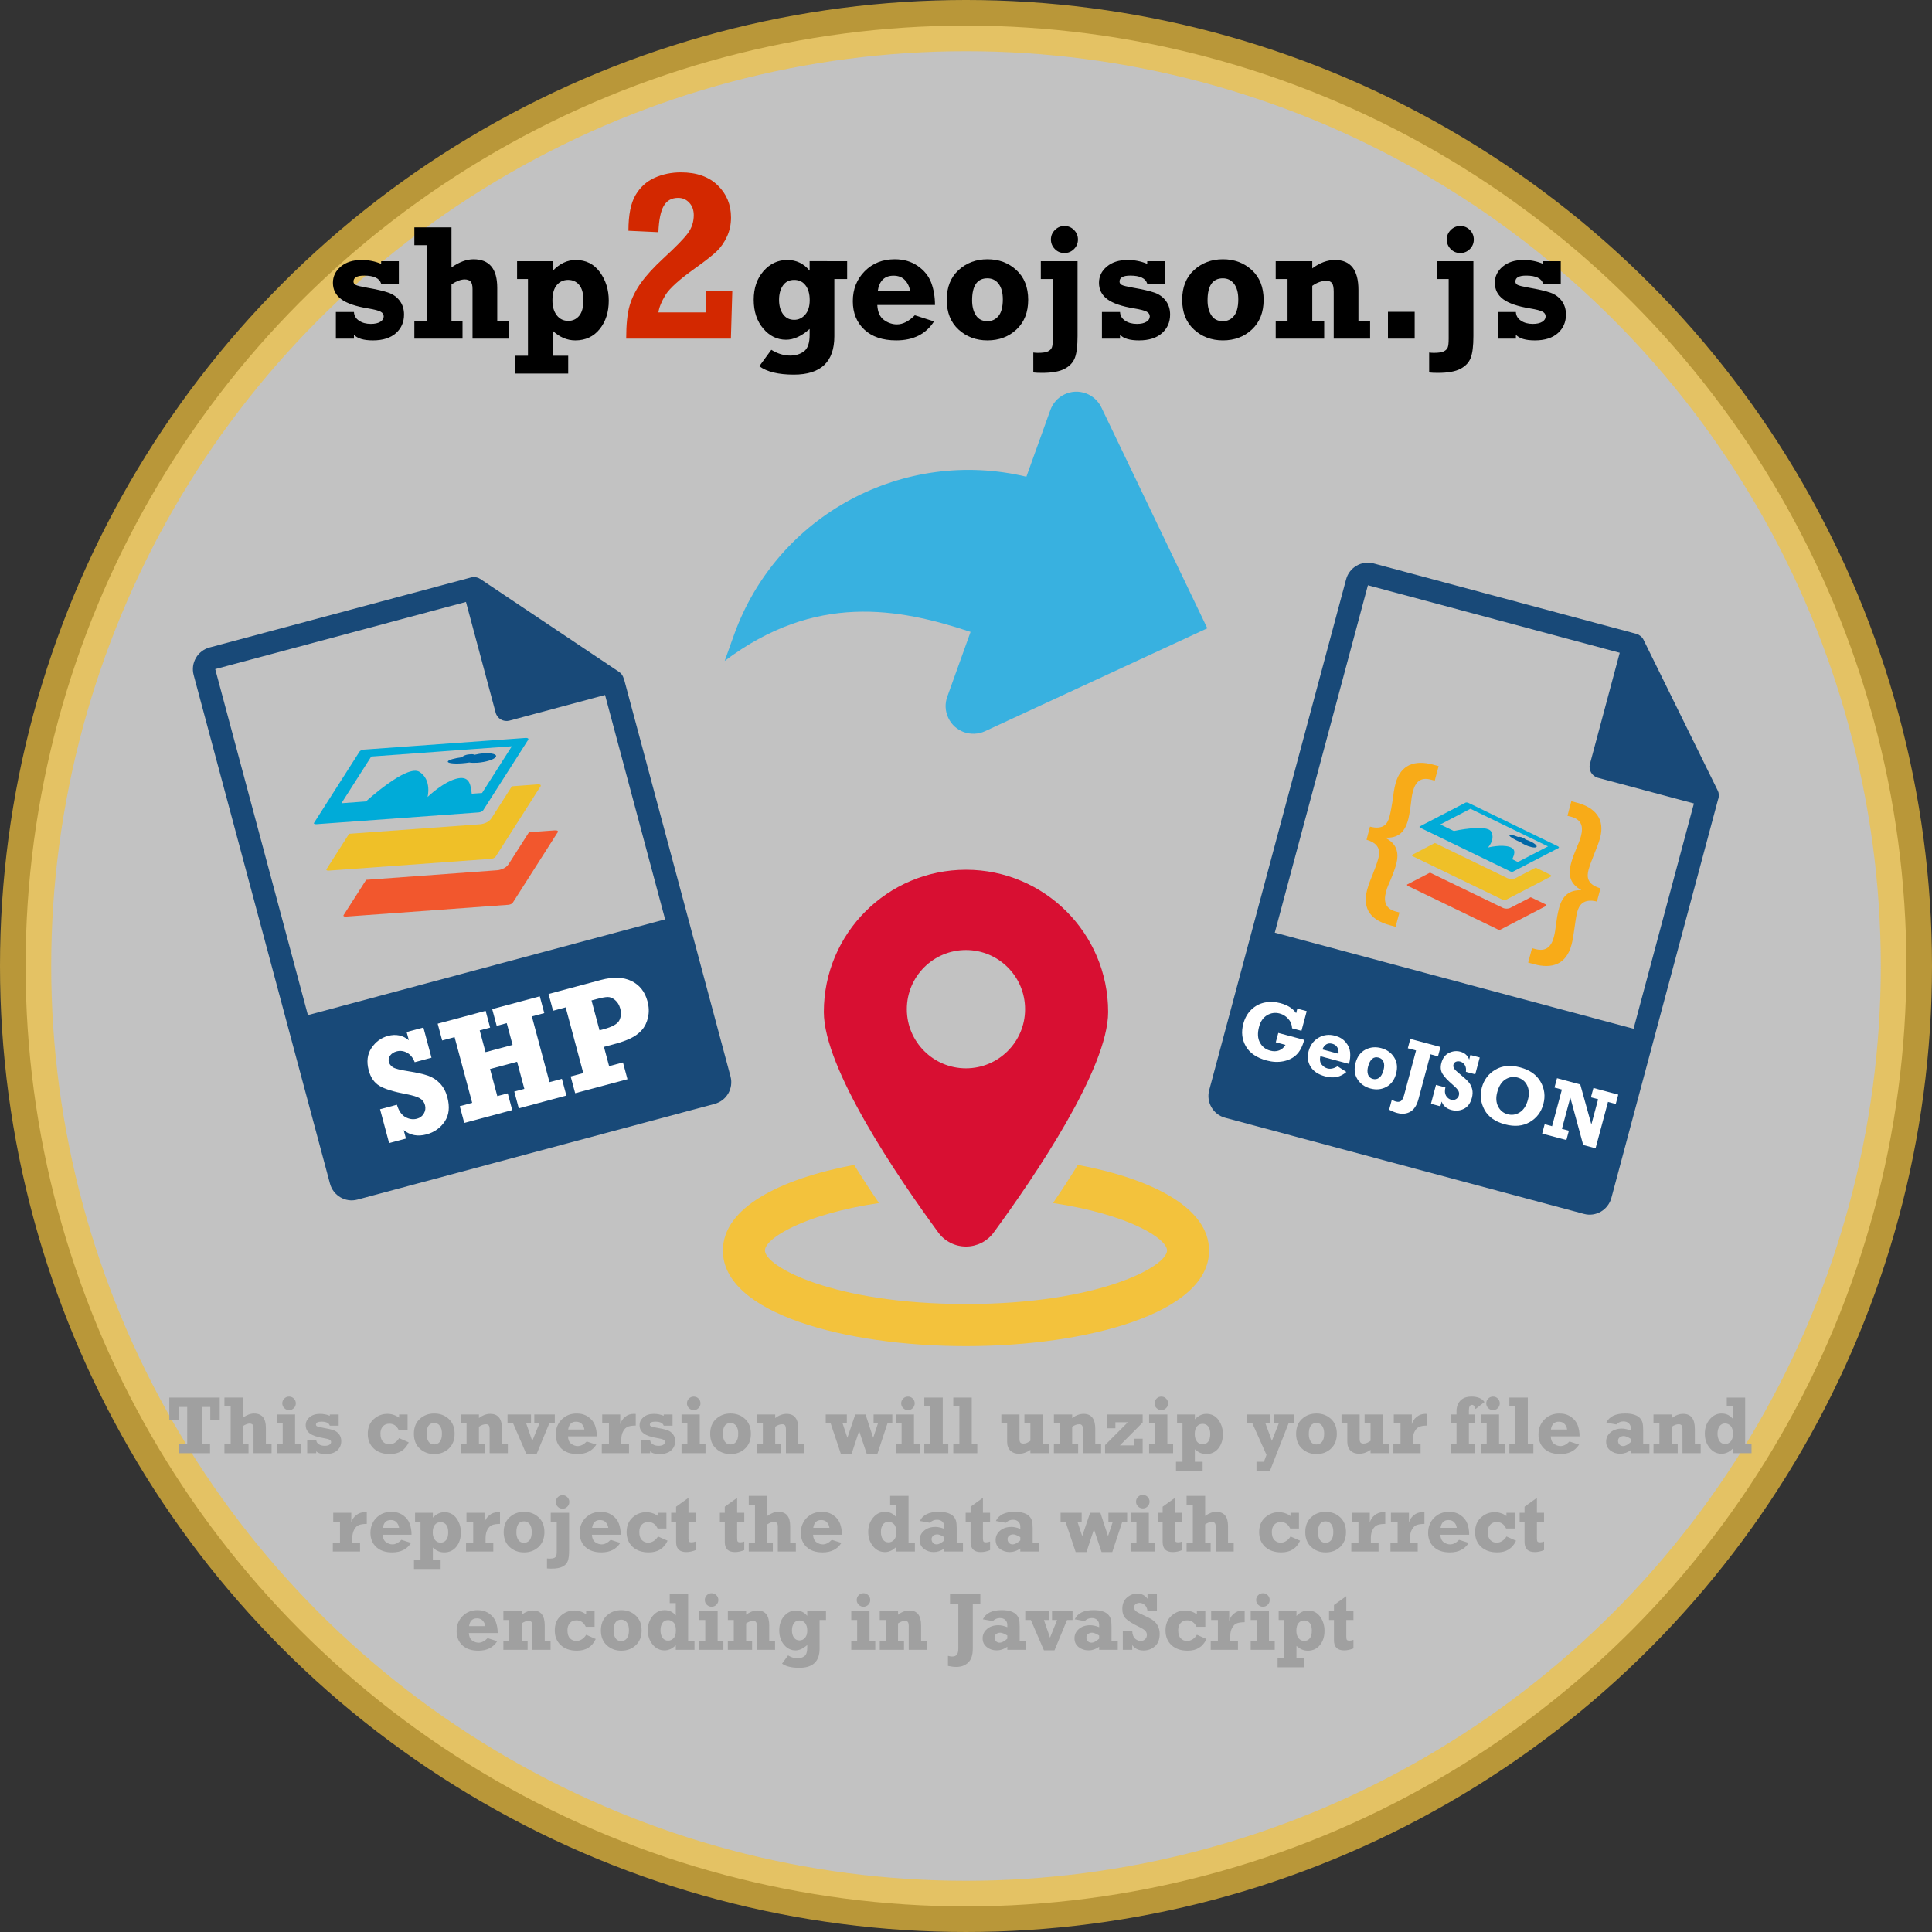 <?xml version="1.0" encoding="utf-8"?>
<!-- Generator: Adobe Illustrator 16.0.0, SVG Export Plug-In . SVG Version: 6.00 Build 0)  -->
<!DOCTYPE svg PUBLIC "-//W3C//DTD SVG 1.1//EN" "http://www.w3.org/Graphics/SVG/1.1/DTD/svg11.dtd">
<svg version="1.1" id="Capa_1" xmlns="http://www.w3.org/2000/svg" xmlns:xlink="http://www.w3.org/1999/xlink" x="0px" y="0px"
	 width="377.334px" height="377.333px" viewBox="-26.687 -66.137 377.334 377.333"
	 enable-background="new -26.687 -66.137 377.334 377.333" xml:space="preserve">
<rect x="-26.687" y="-66.137" width="377.334" height="377.333" fill="#333333" stroke="none"/>
<circle opacity="0.7" fill="#FFFFFF" stroke="#F3C23C" stroke-width="10" stroke-miterlimit="10" cx="161.98" cy="122.529" r="183.667"/>
<g>
	<g>
		<path fill="#F3C23C" d="M183.82,161.372c-1.479,2.401-3.1,4.889-4.846,7.453c14.715,2.211,22.272,6.922,22.272,9.26
			c0,3.146-13.356,10.465-39.265,10.465c-25.909,0-39.268-7.317-39.268-10.465c0-2.338,7.537-7.063,22.27-9.26
			c-1.753-2.578-3.367-5.052-4.853-7.453c-14.537,2.758-25.632,8.377-25.632,16.741c0,12.265,23.895,18.658,47.48,18.658
			c23.597,0,47.479-6.416,47.479-18.658C209.449,169.749,198.367,164.114,183.82,161.372z"/>
		<path fill="#D80F32" d="M161.979,177.32c2.133,0,4.144-1.014,5.408-2.739c8.072-11.021,22.354-32.067,22.354-43.074
			c0-15.325-12.433-27.775-27.755-27.775c-15.336,0-27.772,12.436-27.772,27.775c0,11.007,14.284,32.054,22.357,43.074
			C157.833,176.309,159.847,177.32,161.979,177.32z M150.425,130.967c0-6.389,5.166-11.555,11.548-11.555
			c6.373,0,11.547,5.166,11.547,11.555c0,6.365-5.174,11.547-11.547,11.547C155.599,142.514,150.425,137.333,150.425,130.967z"/>
	</g>
</g>
<g>
	<path fill="#184978" d="M308.947,89.763c0.121-0.498,0.092-1.044-0.15-1.507l-14.494-29.445c0-0.014,0-0.014,0-0.014
		c-0.1-0.181-0.199-0.333-0.326-0.472c-0.043-0.036-0.096-0.079-0.137-0.125c-0.105-0.106-0.232-0.196-0.375-0.281
		c-0.031-0.024-0.061-0.053-0.086-0.066c-0.156-0.089-0.313-0.153-0.477-0.196l-51.309-13.752c-2.339-0.626-4.757,0.771-5.378,3.115
		l-26.739,99.771c-0.625,2.338,0.771,4.754,3.112,5.379l70.063,18.771c2.332,0.639,4.738-0.762,5.375-3.121l20.839-77.817
		C308.912,89.933,308.912,89.833,308.947,89.763z M222.289,116.018l18.186-67.85l49.183,13.185l-5.818,21.717
		c-0.313,1.166,0.377,2.38,1.548,2.699l18.76,5.017l-11.789,44.003L222.289,116.018z"/>
	<path fill="#F8AB18" d="M240.878,95.313c2.771,0.703,3.479-0.704,3.81-1.954c0.276-1.037,0.438-2.132,0.625-3.219
		c0.137-1.144,0.285-2.237,0.561-3.26c0.988-3.681,3.775-4.633,7.271-3.696l1.143,0.306l-0.76,2.835l-0.711-0.185
		c-2.047-0.547-3.049,0.397-3.566,2.331c-0.199,0.781-0.313,1.642-0.398,2.543c-0.153,0.888-0.242,1.876-0.51,2.9
		c-0.705,2.757-2.203,3.624-4.334,3.552l-0.023,0.085c1.877,1.017,2.738,2.544,1.97,5.279c-0.297,1.073-0.703,1.967-1.017,2.806
		c-0.383,0.823-0.731,1.62-0.93,2.417c-0.525,1.961-0.059,3.303,1.918,3.838l0.709,0.184l-0.754,2.8l-1.135-0.313
		c-3.426-0.91-5.484-2.979-4.412-6.949c0.271-0.979,0.684-2.045,1.113-3.069c0.414-1.037,0.781-2.018,1.066-3.041
		c0.307-1.145,0.44-2.843-2.306-3.624L240.878,95.313z"/>
	<path fill="#F8AB18" d="M285.206,109.943c-2.742-0.688-3.529,0.853-3.828,1.98c-0.271,1.031-0.397,2.096-0.553,3.19
		c-0.16,1.087-0.313,2.252-0.57,3.22c-1.063,4-3.907,4.768-7.332,3.843l-1.149-0.304l0.754-2.821l0.711,0.19
		c1.979,0.49,3.039-0.418,3.559-2.381c0.219-0.779,0.313-1.66,0.434-2.557c0.129-0.896,0.256-1.877,0.539-2.941
		c0.697-2.777,2.217-3.674,4.308-3.633l0.016-0.068c-1.834-1.018-2.69-2.521-1.918-5.267c0.271-1.03,0.654-1.947,0.994-2.771
		c0.342-0.852,0.703-1.641,0.908-2.43c0.512-1.933,0.114-3.24-1.902-3.809l-0.728-0.184l0.755-2.85l1.161,0.306
		c3.5,0.944,5.445,3.168,4.457,6.863c-0.274,1.031-0.717,2.061-1.143,3.133c-0.4,1.031-0.824,2.054-1.107,3.084
		c-0.342,1.265-0.397,2.851,2.322,3.625L285.206,109.943z"/>
	<g enable-background="new    ">
		<path fill="#FFFFFF" d="M222.484,137.426l0.49-1.826l5.065,1.357c-0.354,1.311-0.867,2.287-1.547,2.928
			c-0.683,0.641-1.529,1.059-2.556,1.256c-1.021,0.199-2.094,0.146-3.219-0.154c-1.955-0.524-3.314-1.448-4.078-2.774
			c-0.762-1.326-0.93-2.797-0.494-4.407c0.302-1.121,0.822-2.039,1.57-2.761c0.746-0.717,1.615-1.176,2.607-1.377
			s2.002-0.164,3.029,0.112c1.453,0.388,2.485,1.041,3.104,1.966l0.237-0.888l1.834,0.49l-1.028,3.842l-1.834-0.491
			c-0.019-0.699-0.265-1.313-0.731-1.837c-0.472-0.526-1.031-0.879-1.688-1.053c-0.854-0.229-1.672-0.125-2.442,0.322
			c-0.767,0.447-1.302,1.209-1.587,2.289c-0.329,1.23-0.272,2.254,0.173,3.064c0.44,0.811,1.106,1.334,1.993,1.572
			c0.652,0.174,1.234,0.161,1.753-0.039c0.518-0.201,0.93-0.563,1.247-1.082L222.484,137.426z"/>
		<path fill="#FFFFFF" d="M234.557,142.12l1.709,1.099c-1.113,1.02-2.5,1.305-4.164,0.858c-1.326-0.354-2.27-0.981-2.822-1.882
			c-0.559-0.897-0.684-1.918-0.379-3.059c0.312-1.16,0.955-2.027,1.933-2.6c0.976-0.57,2.056-0.701,3.242-0.383
			c0.86,0.231,1.545,0.648,2.055,1.252c0.513,0.604,0.806,1.262,0.871,1.975c0.067,0.715,0,1.471-0.215,2.268l-5.604-1.502
			c-0.147,0.695-0.063,1.238,0.26,1.629c0.318,0.39,0.701,0.646,1.14,0.763C233.154,142.691,233.814,142.553,234.557,142.12z
			 M234.725,139.665c0.058-0.437-0.012-0.836-0.205-1.205c-0.192-0.369-0.524-0.616-0.998-0.744
			c-0.881-0.235-1.526,0.134-1.942,1.104L234.725,139.665z"/>
		<path fill="#FFFFFF" d="M240.963,146.452c-1.109-0.298-1.949-0.897-2.529-1.808c-0.574-0.906-0.699-1.971-0.369-3.194
			c0.328-1.222,0.968-2.082,1.916-2.58c0.957-0.498,1.982-0.599,3.097-0.302c1.114,0.302,1.957,0.902,2.53,1.808
			c0.572,0.908,0.697,1.974,0.369,3.194c-0.322,1.209-0.957,2.066-1.899,2.576C243.129,146.652,242.092,146.754,240.963,146.452z
			 M241.455,144.583c0.445,0.121,0.852,0.045,1.221-0.222c0.371-0.269,0.65-0.769,0.85-1.497c0.173-0.644,0.173-1.181-0.002-1.613
			c-0.174-0.433-0.491-0.709-0.95-0.832c-0.99-0.267-1.677,0.315-2.062,1.746c-0.156,0.586-0.162,1.104-0.02,1.551
			C240.639,144.161,240.957,144.452,241.455,144.583z"/>
		<path fill="#FFFFFF" d="M244.621,150.605l0.525-1.959c0.28,0.17,0.541,0.287,0.774,0.351c0.431,0.112,0.771,0.08,1.021-0.11
			c0.248-0.188,0.453-0.582,0.615-1.183l2.324-8.679l-1.609-0.43l0.49-1.828l5.893,1.58l-0.489,1.826l-1.47-0.396l-2.352,8.777
			c-0.322,1.2-0.854,2.017-1.59,2.438c-0.736,0.42-1.592,0.504-2.561,0.242C245.709,151.105,245.186,150.896,244.621,150.605z"/>
		<path fill="#FFFFFF" d="M252.787,149.436l0.986-3.686l1.836,0.492c-0.16,0.68-0.115,1.223,0.127,1.631
			c0.248,0.406,0.586,0.668,1.01,0.781c0.33,0.09,0.643,0.049,0.934-0.121c0.289-0.169,0.475-0.41,0.559-0.723
			c0.089-0.33,0.054-0.64-0.108-0.925c-0.162-0.286-0.504-0.649-1.019-1.098c-1.088-0.937-1.795-1.696-2.116-2.277
			c-0.324-0.581-0.382-1.266-0.17-2.049c0.252-0.946,0.743-1.601,1.475-1.959c0.729-0.362,1.472-0.44,2.224-0.241
			c0.856,0.231,1.434,0.746,1.729,1.543l0.24-0.896l1.824,0.488l-0.881,3.289l-1.824-0.49c0.076-0.523,0.008-0.963-0.211-1.316
			c-0.219-0.355-0.521-0.586-0.912-0.689c-0.301-0.08-0.576-0.067-0.824,0.037c-0.248,0.105-0.412,0.289-0.479,0.547
			c-0.063,0.222-0.033,0.457,0.086,0.703c0.116,0.246,0.545,0.662,1.274,1.25c0.703,0.57,1.229,1.056,1.578,1.459
			c0.351,0.402,0.588,0.865,0.715,1.392c0.125,0.526,0.104,1.09-0.055,1.692c-0.287,1.066-0.813,1.787-1.582,2.16
			c-0.763,0.375-1.574,0.445-2.425,0.217c-0.946-0.252-1.584-0.799-1.907-1.641l-0.246,0.922L252.787,149.436z"/>
		<path fill="#FFFFFF" d="M270.223,142.334c1.863,0.5,3.189,1.432,3.971,2.797c0.783,1.365,0.964,2.822,0.548,4.371
			c-0.416,1.555-1.304,2.727-2.666,3.516c-1.357,0.787-2.972,0.933-4.83,0.435c-1.937-0.519-3.271-1.47-4.011-2.853
			c-0.741-1.387-0.911-2.824-0.512-4.315c0.414-1.544,1.297-2.716,2.652-3.511C266.73,141.977,268.346,141.833,270.223,142.334z
			 M269.693,144.309c-0.828-0.221-1.615-0.1-2.363,0.366c-0.744,0.468-1.273,1.304-1.598,2.507
			c-0.283,1.062-0.229,1.986,0.172,2.777c0.397,0.789,1.02,1.3,1.867,1.523c0.828,0.223,1.617,0.102,2.358-0.371
			c0.752-0.469,1.283-1.291,1.599-2.467c0.282-1.052,0.231-1.979-0.146-2.78C271.201,145.064,270.574,144.545,269.693,144.309z"/>
		<path fill="#FFFFFF" d="M274.508,155.254l0.488-1.826l1.445,0.389l1.92-7.159l-1.447-0.388l0.492-1.828l4.543,1.22l2.17,7.81
			l1.318-4.918l-1.408-0.377l0.492-1.828l4.85,1.301l-0.49,1.828l-1.516-0.406l-2.428,9.063l-2.41-0.646l-2.521-9.266l-1.637,6.11
			l1.358,0.362l-0.487,1.828L274.508,155.254z"/>
	</g>
	<path fill="#00ABD8" d="M250.768,95.562l17.485,8.477c0.19,0.092,0.463,0.135,0.584,0.049l8.74-4.533c0,0,0.528-0.157-0.095-0.454
		c-0.612-0.299-17.338-8.413-17.338-8.413c-0.213-0.1-0.471-0.128-0.582-0.071l-8.961,4.654
		C250.497,95.333,250.54,95.462,250.768,95.562z M260.503,91.824l15.146,7.347l-5.891,3.055l-1.086-0.54
		c0.328-0.81,0.908-1.919-0.482-2.402c-1.621-0.567-4.276,0.113-4.276,0.113s1.467-1.507,0.66-3.083
		c-0.814-1.577-7.313-0.149-7.313-0.149l-2.645-1.28L260.503,91.824z"/>
	<path fill="#0067A6" d="M269.448,97.97c0.282,0.149,0.555,0.255,0.815,0.348c0.185,0.17,0.467,0.355,0.838,0.519
		c0.912,0.448,1.926,0.661,2.238,0.49c0.326-0.162-0.148-0.668-1.059-1.101c-0.355-0.164-0.705-0.306-1.029-0.405
		c-0.053-0.071-0.15-0.171-0.32-0.255l-0.242-0.1c-0.307-0.156-0.684-0.199-0.889-0.134c-0.787-0.334-1.498-0.513-1.67-0.419
		C267.907,97.039,268.497,97.509,269.448,97.97z"/>
	<path fill="#EFC028" d="M267.354,109.645l8.737-4.533c0,0,0.525-0.155-0.102-0.448c-0.142-0.093-1.207-0.597-2.74-1.343
		l-3.994,2.077c-0.461,0.239-0.967,0.146-1.207,0.084c-0.143-0.043-0.258-0.084-0.375-0.127l-14.118-6.851l-4.431,2.316
		c-0.135,0.071-0.063,0.192,0.149,0.298l17.486,8.456C266.954,109.672,267.225,109.702,267.354,109.645z"/>
	<path fill="#F2572D" d="M275.04,110.424c-0.153-0.063-1.209-0.588-2.758-1.32l-4,2.076c-0.462,0.227-0.943,0.148-1.207,0.092
		c-0.138-0.037-0.248-0.092-0.363-0.149l-14.108-6.826l-4.449,2.31c-0.113,0.041-0.041,0.186,0.147,0.297l17.492,8.457
		c0.192,0.1,0.465,0.127,0.584,0.057l8.731-4.533C275.109,110.879,275.665,110.73,275.04,110.424z"/>
</g>
<g>
	<path d="M89.846,125.261c-1.293,0.343-2.104,0.669-2.57,0.925l4.505,16.789c0.522-0.021,1.325-0.229,2.042-0.434
		c5.263-1.373,7.92-5.188,6.275-11.313C98.708,125.9,94.836,123.934,89.846,125.261z"/>
	<path fill="#184978" d="M95.113,66.336c-0.146-0.494-0.43-0.938-0.874-1.235L67.085,46.917h-0.014
		c-0.158-0.11-0.332-0.188-0.516-0.241c-0.051-0.016-0.102-0.029-0.154-0.042c-0.151-0.043-0.305-0.058-0.457-0.058
		c-0.046-0.007-0.094-0.018-0.13-0.007c-0.16,0-0.332,0.028-0.498,0.071l-51.09,13.685c-2.328,0.636-3.716,3.026-3.092,5.365
		l26.631,99.361c0.627,2.33,3.028,3.732,5.354,3.104l69.777-18.699c2.321-0.625,3.712-3.006,3.093-5.352L95.215,66.592
		C95.178,66.489,95.149,66.412,95.113,66.336z M33.449,132.12L15.348,64.545L64.32,51.422l5.799,21.636
		c0.314,1.165,1.514,1.857,2.688,1.552l18.677-5.009l11.732,43.823L33.449,132.12z"/>
	<path fill="#00ABD8" d="M35.108,94.835l31.68-2.302c0.365-0.027,0.755-0.198,0.88-0.396l8.664-13.572c0,0,0.624-0.655-0.484-0.569
		c-1.113,0.086-31.417,2.267-31.417,2.267c-0.38,0.022-0.774,0.193-0.895,0.385L34.657,94.56
		C34.532,94.722,34.732,94.857,35.108,94.835z M45.819,81.62l27.46-2.004l-5.819,9.125l-2.014,0.142
		c-0.194-1.421-0.273-3.453-2.638-3.013c-2.763,0.519-5.991,3.652-5.991,3.652s0.875-3.325-1.571-4.903
		c-2.434-1.576-10.46,5.771-10.46,5.771l-4.79,0.354L45.819,81.62z"/>
	<path fill="#0067A6" d="M63.515,82.949c0.508-0.035,0.994-0.092,1.447-0.164c0.422,0.072,0.976,0.086,1.623,0.043
		c1.645-0.121,3.243-0.625,3.563-1.137c0.318-0.497-0.758-0.81-2.4-0.696c-0.629,0.042-1.238,0.156-1.774,0.284
		c-0.13-0.093-0.359-0.134-0.658-0.114l-0.434,0.036c-0.553,0.043-1.13,0.284-1.361,0.561c-1.392,0.17-2.538,0.498-2.726,0.782
		C60.58,82.885,61.795,83.07,63.515,82.949z"/>
	<path fill="#EFC028" d="M70.092,101.209l8.664-13.577c0,0,0.625-0.647-0.486-0.57c-0.277,0.015-2.207,0.158-4.984,0.37
		l-3.957,6.195c-0.45,0.711-1.222,1.009-1.637,1.109c-0.205,0.057-0.425,0.093-0.634,0.114l-25.563,1.862l-4.409,6.899
		c-0.117,0.191,0.083,0.319,0.459,0.29l31.671-2.301C69.585,101.565,69.98,101.388,70.092,101.209z"/>
	<path fill="#F2572D" d="M81.609,96.044c-0.263,0.028-2.198,0.157-4.979,0.356l-3.963,6.21c-0.453,0.71-1.223,1.002-1.639,1.108
		c-0.203,0.057-0.429,0.098-0.633,0.113L44.829,105.7l-4.41,6.899c-0.109,0.187,0.097,0.313,0.459,0.284l31.678-2.304
		c0.373-0.027,0.772-0.196,0.896-0.396l8.657-13.58C82.104,96.613,82.737,95.959,81.609,96.044z"/>
	<g enable-background="new    ">
		<path fill="#FFFFFF" d="M49.311,157.111l-1.769-6.604l3.289-0.881c0.361,1.194,0.915,2.002,1.664,2.414
			c0.746,0.412,1.5,0.517,2.265,0.312c0.591-0.16,1.039-0.5,1.337-1.021c0.298-0.521,0.372-1.063,0.224-1.621
			c-0.161-0.598-0.497-1.041-1.001-1.338c-0.509-0.297-1.362-0.563-2.563-0.793c-2.53-0.479-4.308-1.026-5.331-1.641
			c-1.023-0.613-1.724-1.623-2.099-3.027c-0.454-1.695-0.276-3.148,0.535-4.363c0.81-1.215,1.888-2.002,3.234-2.363
			c1.541-0.414,2.898-0.129,4.067,0.846l-0.433-1.608l3.276-0.879l1.58,5.896l-3.275,0.877c-0.347-0.881-0.848-1.5-1.507-1.857
			c-0.659-0.355-1.336-0.439-2.034-0.254c-0.539,0.145-0.957,0.41-1.248,0.797c-0.295,0.389-0.382,0.813-0.257,1.277
			c0.107,0.399,0.362,0.736,0.763,1.014c0.404,0.275,1.438,0.541,3.1,0.799c1.606,0.254,2.86,0.537,3.763,0.85
			c0.903,0.312,1.69,0.818,2.354,1.521c0.667,0.703,1.145,1.596,1.434,2.674c0.513,1.914,0.343,3.506-0.515,4.771
			c-0.856,1.266-2.045,2.104-3.568,2.512c-1.7,0.455-3.178,0.176-4.436-0.836l0.441,1.65L49.311,157.111z"/>
		<path fill="#FFFFFF" d="M63.987,153.178l-0.878-3.273l2.426-0.649l-3.438-12.836l-2.426,0.649l-0.878-3.274l9.366-2.51
			l0.877,3.274l-2.033,0.545l1.139,4.25l5.283-1.414l-1.141-4.25l-1.965,0.525l-0.878-3.273l9.295-2.489l0.878,3.274l-2.424,0.648
			l3.44,12.836l2.424-0.648l0.877,3.273l-9.298,2.49l-0.875-3.275l1.963-0.525l-1.416-5.295l-5.283,1.416l1.418,5.295l2.036-0.545
			l0.877,3.273L63.987,153.178z"/>
		<path fill="#FFFFFF" d="M94.982,141.364l0.878,3.276l-10.213,2.734l-0.881-3.273l2.467-0.66l-3.439-12.836l-2.465,0.66
			l-0.88-3.272l10.217-2.736c2.378-0.637,4.364-0.573,5.961,0.195c1.594,0.769,2.646,2.094,3.148,3.979
			c0.289,1.076,0.323,2.115,0.104,3.115c-0.223,1-0.623,1.83-1.209,2.49c-0.584,0.66-1.312,1.199-2.181,1.615
			c-0.871,0.416-1.99,0.811-3.366,1.178l-1.854,0.498l1.009,3.762L94.982,141.364z M90.403,135.093l0.754-0.202
			c1.729-0.463,2.765-1.041,3.109-1.738c0.348-0.694,0.409-1.461,0.187-2.297c-0.192-0.707-0.522-1.262-1-1.666
			c-0.478-0.405-0.954-0.604-1.433-0.604c-0.475,0.002-1.22,0.141-2.232,0.412l-0.949,0.252L90.403,135.093z"/>
	</g>
</g>
<path fill="#38B1E0" d="M116.671,57.853l-1.82,5.087c17.689-13.301,33.888-10.349,48.022-5.664l-4.553,12.669
	c-0.468,1.293-0.444,2.771,0.202,4.125c0.631,1.354,1.76,2.32,3.061,2.789c1.313,0.455,2.788,0.433,4.138-0.199l43.389-20.087
	l-20.676-43.104c-0.635-1.346-1.763-2.32-3.063-2.785c-1.313-0.473-2.792-0.444-4.13,0.195c-1.369,0.64-2.308,1.762-2.782,3.062
	l-4.688,13.032C149.938,21.271,125.153,34.248,116.671,57.853z"/>
<g>
	<path fill="#A0A0A0" d="M8.243,217.683v-1.836h1.633v-7.195H8.243v2.531H6.376v-4.367h9.852v4.367h-1.844v-2.531h-1.68v7.195h1.633
		v1.836H8.243z"/>
	<path fill="#A0A0A0" d="M17.149,217.683v-1.742h1.219v-7.383h-1.219v-1.742h3.625v3.914c0.76-0.531,1.477-0.797,2.148-0.797
		c1.547,0,2.32,0.93,2.32,2.789v3.219h1.109v1.742h-3.523v-4.852c0-0.354-0.064-0.598-0.191-0.73
		c-0.128-0.133-0.319-0.199-0.574-0.199c-0.359,0-0.789,0.159-1.289,0.477v3.563h1.078v1.742H17.149z"/>
	<path fill="#A0A0A0" d="M27.384,211.862v-1.742h3.563v5.82h1.125v1.742h-4.688v-1.742h1.148v-4.078H27.384z M28.446,207.952
		c0-0.363,0.129-0.675,0.387-0.935s0.569-0.39,0.934-0.39c0.37,0,0.682,0.13,0.938,0.39c0.255,0.26,0.383,0.571,0.383,0.935
		s-0.129,0.674-0.387,0.931s-0.569,0.386-0.934,0.386c-0.359,0-0.669-0.13-0.93-0.39C28.576,208.619,28.446,208.311,28.446,207.952z
		"/>
	<path fill="#A0A0A0" d="M33.306,217.683v-2.602h1.766c0.016,0.354,0.18,0.637,0.492,0.848s0.698,0.316,1.156,0.316
		c0.396,0,0.704-0.069,0.926-0.207c0.221-0.138,0.332-0.313,0.332-0.527c0-0.198-0.102-0.352-0.305-0.461s-0.602-0.214-1.195-0.313
		c-1.224-0.198-2.106-0.5-2.648-0.903c-0.542-0.403-0.813-0.938-0.813-1.604c0-0.625,0.255-1.151,0.766-1.581
		c0.51-0.43,1.188-0.645,2.031-0.645c0.682,0,1.32,0.126,1.914,0.379v-0.262h1.727v2.195h-1.727
		c-0.156-0.526-0.708-0.789-1.656-0.789c-0.698,0-1.047,0.192-1.047,0.578c0,0.146,0.071,0.257,0.215,0.332
		c0.143,0.075,0.509,0.165,1.098,0.27c0.932,0.161,1.63,0.322,2.094,0.484c0.463,0.161,0.834,0.428,1.113,0.801
		c0.278,0.372,0.418,0.819,0.418,1.34c0,0.739-0.265,1.345-0.793,1.816c-0.529,0.472-1.277,0.707-2.246,0.707
		c-0.901,0-1.519-0.184-1.852-0.551v0.379H33.306z"/>
	<path fill="#A0A0A0" d="M52.915,210.12v3.07h-1.719c-0.391-0.844-1.003-1.266-1.836-1.266c-0.531,0-0.955,0.176-1.27,0.527
		c-0.315,0.352-0.473,0.821-0.473,1.41c0,0.714,0.167,1.241,0.5,1.582c0.333,0.341,0.742,0.512,1.227,0.512
		c0.385,0,0.75-0.11,1.094-0.332s0.62-0.515,0.828-0.879l1.875,0.824c-0.698,1.523-1.922,2.285-3.672,2.285
		c-1.318,0-2.369-0.359-3.152-1.078c-0.784-0.719-1.176-1.68-1.176-2.883s0.384-2.152,1.152-2.848
		c0.768-0.695,1.663-1.043,2.684-1.043c0.817,0,1.581,0.247,2.289,0.742v-0.625H52.915z"/>
	<path fill="#A0A0A0" d="M58.126,217.854c-1.115,0-2.056-0.353-2.824-1.059c-0.769-0.706-1.152-1.673-1.152-2.902
		s0.384-2.196,1.152-2.902c0.768-0.706,1.709-1.059,2.824-1.059c1.12,0,2.063,0.353,2.828,1.059s1.148,1.673,1.148,2.902
		c0,1.214-0.379,2.177-1.137,2.891S59.261,217.854,58.126,217.854z M58.118,215.979c0.448,0,0.811-0.172,1.09-0.516
		c0.278-0.344,0.418-0.883,0.418-1.617c0-0.646-0.136-1.149-0.406-1.512c-0.271-0.362-0.638-0.543-1.102-0.543
		c-0.995,0-1.492,0.719-1.492,2.156c0,0.589,0.124,1.074,0.371,1.457C57.244,215.788,57.618,215.979,58.118,215.979z"/>
	<path fill="#A0A0A0" d="M63.282,211.862v-1.742h3.57v0.703c0.729-0.547,1.469-0.82,2.219-0.82c1.526,0,2.289,0.974,2.289,2.922
		v3.016h1.141v1.742h-3.555v-4.578c0-0.411-0.056-0.692-0.168-0.844c-0.112-0.151-0.296-0.227-0.551-0.227
		c-0.448,0-0.906,0.164-1.375,0.492v3.414h1.164v1.742h-4.734v-1.742h1.156v-4.078H63.282z"/>
	<path fill="#A0A0A0" d="M76.087,217.792l-2.555-5.93h-1.094v-1.742h4.586v1.742h-0.94l1.185,3.442l1.389-3.442h-0.993v-1.742h4.008
		v1.742h-1.078l-2.453,5.93H76.087z"/>
	<path fill="#A0A0A0" d="M87.907,215.401l1.875,0.602c-0.787,1.234-2.016,1.852-3.688,1.852c-1.333,0-2.374-0.352-3.121-1.055
		c-0.748-0.703-1.121-1.628-1.121-2.773c0-1.167,0.385-2.141,1.156-2.922c0.771-0.781,1.752-1.172,2.945-1.172
		c0.864,0,1.612,0.219,2.242,0.656c0.63,0.438,1.067,0.981,1.313,1.633s0.367,1.378,0.367,2.18h-5.633
		c0.036,0.688,0.254,1.175,0.652,1.461s0.819,0.43,1.262,0.43C86.735,216.292,87.318,215.995,87.907,215.401z M87.446,213.058
		c-0.056-0.422-0.221-0.781-0.495-1.078c-0.274-0.297-0.648-0.445-1.122-0.445c-0.886,0-1.401,0.508-1.547,1.523H87.446z"/>
	<path fill="#A0A0A0" d="M96.165,215.94v1.742h-5.32v-1.742h1.398v-4.078h-1.313v-1.742h3.523v1.922
		c0.136-0.552,0.444-1.03,0.926-1.434s1.051-0.605,1.707-0.605c0.109,0,0.239,0.003,0.391,0.008v2.281
		c-0.609,0-1.106,0.067-1.492,0.203s-0.703,0.433-0.953,0.891s-0.375,1-0.375,1.625v0.93H96.165z"/>
	<path fill="#A0A0A0" d="M98.517,217.683v-2.602h1.766c0.016,0.354,0.18,0.637,0.492,0.848s0.698,0.316,1.156,0.316
		c0.396,0,0.704-0.069,0.926-0.207s0.332-0.313,0.332-0.527c0-0.198-0.102-0.352-0.305-0.461s-0.602-0.214-1.195-0.313
		c-1.224-0.198-2.106-0.5-2.648-0.903s-0.813-0.938-0.813-1.604c0-0.625,0.255-1.151,0.766-1.581s1.188-0.645,2.031-0.645
		c0.683,0,1.32,0.126,1.914,0.379v-0.262h1.727v2.195h-1.727c-0.156-0.526-0.708-0.789-1.656-0.789
		c-0.698,0-1.047,0.192-1.047,0.578c0,0.146,0.071,0.257,0.215,0.332s0.509,0.165,1.098,0.27c0.933,0.161,1.63,0.322,2.094,0.484
		c0.464,0.161,0.835,0.428,1.113,0.801c0.278,0.372,0.418,0.819,0.418,1.34c0,0.739-0.265,1.345-0.793,1.816
		s-1.277,0.707-2.246,0.707c-0.901,0-1.519-0.184-1.852-0.551v0.379H98.517z"/>
	<path fill="#A0A0A0" d="M106.415,211.862v-1.742h3.563v5.82h1.125v1.742h-4.688v-1.742h1.148v-4.078H106.415z M107.478,207.952
		c0-0.363,0.129-0.675,0.387-0.935s0.569-0.39,0.934-0.39c0.37,0,0.683,0.13,0.938,0.39s0.383,0.571,0.383,0.935
		s-0.129,0.674-0.387,0.931s-0.569,0.386-0.934,0.386c-0.359,0-0.669-0.13-0.93-0.39S107.478,208.311,107.478,207.952z"/>
	<path fill="#A0A0A0" d="M115.993,217.854c-1.114,0-2.056-0.353-2.824-1.059s-1.152-1.673-1.152-2.902s0.384-2.196,1.152-2.902
		s1.71-1.059,2.824-1.059c1.12,0,2.063,0.353,2.828,1.059s1.148,1.673,1.148,2.902c0,1.214-0.379,2.177-1.137,2.891
		S117.129,217.854,115.993,217.854z M115.985,215.979c0.448,0,0.812-0.172,1.09-0.516s0.418-0.883,0.418-1.617
		c0-0.646-0.136-1.149-0.406-1.512s-0.638-0.543-1.102-0.543c-0.995,0-1.492,0.719-1.492,2.156c0,0.589,0.124,1.074,0.371,1.457
		S115.485,215.979,115.985,215.979z"/>
	<path fill="#A0A0A0" d="M121.149,211.862v-1.742h3.57v0.703c0.729-0.547,1.469-0.82,2.219-0.82c1.526,0,2.289,0.974,2.289,2.922
		v3.016h1.141v1.742h-3.555v-4.578c0-0.411-0.056-0.692-0.168-0.844s-0.296-0.227-0.551-0.227c-0.448,0-0.906,0.164-1.375,0.492
		v3.414h1.164v1.742h-4.734v-1.742h1.156v-4.078H121.149z"/>
	<path fill="#A0A0A0" d="M137.532,217.792l-1.984-5.93h-0.961v-1.742h4.117v1.742h-0.825l0.931,2.806l1.544-4.548h2.003l1.496,4.554
		l0.93-2.812h-0.852v-1.742h3.656v1.742h-0.945l-1.961,5.93h-2.094l-1.484-4.445l-1.461,4.445H137.532z"/>
	<path fill="#A0A0A0" d="M148.259,211.862v-1.742h3.563v5.82h1.125v1.742h-4.688v-1.742h1.148v-4.078H148.259z M149.321,207.952
		c0-0.363,0.129-0.675,0.387-0.935s0.569-0.39,0.934-0.39c0.37,0,0.683,0.13,0.938,0.39s0.383,0.571,0.383,0.935
		s-0.129,0.674-0.387,0.931s-0.569,0.386-0.934,0.386c-0.359,0-0.669-0.13-0.93-0.39S149.321,208.311,149.321,207.952z"/>
	<path fill="#A0A0A0" d="M153.837,217.683v-1.742h1.188v-7.383h-1.188v-1.742h3.602v9.125h1.086v1.742H153.837z"/>
	<path fill="#A0A0A0" d="M159.501,217.683v-1.742h1.188v-7.383h-1.188v-1.742h3.602v9.125h1.086v1.742H159.501z"/>
	<path fill="#A0A0A0" d="M178.188,215.94v1.742h-3.633v-0.645c-0.724,0.503-1.458,0.754-2.203,0.754
		c-0.729,0-1.301-0.205-1.715-0.614s-0.621-0.986-0.621-1.732v-3.583h-1.133v-1.742h3.539v4.711c0,0.375,0.058,0.632,0.172,0.77
		s0.323,0.207,0.625,0.207c0.406,0,0.852-0.18,1.336-0.539v-3.406h-1.164v-1.742h3.578v5.82H178.188z"/>
	<path fill="#A0A0A0" d="M179.149,211.862v-1.742h3.57v0.703c0.729-0.547,1.469-0.82,2.219-0.82c1.526,0,2.289,0.974,2.289,2.922
		v3.016h1.141v1.742h-3.555v-4.578c0-0.411-0.056-0.692-0.168-0.844s-0.296-0.227-0.551-0.227c-0.448,0-0.906,0.164-1.375,0.492
		v3.414h1.164v1.742h-4.734v-1.742h1.156v-4.078H179.149z"/>
	<path fill="#A0A0A0" d="M189.142,217.683v-1.59l4.444-4.449h-2.429v1.172h-1.648v-2.695h6.969v1.582l-4.441,4.457h2.848v-1.297
		h1.594v2.82H189.142z"/>
	<path fill="#A0A0A0" d="M197.743,211.862v-1.742h3.563v5.82h1.125v1.742h-4.688v-1.742h1.148v-4.078H197.743z M198.806,207.952
		c0-0.363,0.129-0.675,0.387-0.935s0.569-0.39,0.934-0.39c0.37,0,0.683,0.13,0.938,0.39s0.383,0.571,0.383,0.935
		s-0.129,0.674-0.387,0.931s-0.569,0.386-0.934,0.386c-0.359,0-0.669-0.13-0.93-0.39S198.806,208.311,198.806,207.952z"/>
	<path fill="#A0A0A0" d="M208.196,219.354v1.742h-5.203v-1.742h1.273v-7.492h-1.063v-1.742h3.477v0.949
		c0.672-0.711,1.422-1.066,2.25-1.066c1,0,1.788,0.397,2.363,1.191s0.863,1.72,0.863,2.777c0,1.12-0.297,2.047-0.891,2.781
		s-1.386,1.102-2.375,1.102c-0.808,0-1.544-0.315-2.211-0.945v2.445H208.196z M209.681,213.925c0-0.661-0.137-1.156-0.41-1.484
		s-0.634-0.492-1.082-0.492c-0.453,0-0.821,0.168-1.105,0.504s-0.426,0.837-0.426,1.504c0,0.599,0.141,1.081,0.422,1.445
		s0.656,0.547,1.125,0.547c0.433,0,0.786-0.164,1.063-0.492S209.681,214.617,209.681,213.925z"/>
	<path fill="#A0A0A0" d="M218.712,221.097v-1.742h1.453l0.504-1.345l-2.754-6.147h-1.094v-1.742h4.531v1.742h-0.891l1.259,3.405
		l1.343-3.405h-0.984v-1.742h3.977v1.742h-1.078l-3.625,9.234H218.712z"/>
	<path fill="#A0A0A0" d="M230.431,217.854c-1.114,0-2.056-0.353-2.824-1.059s-1.152-1.673-1.152-2.902s0.384-2.196,1.152-2.902
		s1.71-1.059,2.824-1.059c1.12,0,2.063,0.353,2.828,1.059s1.148,1.673,1.148,2.902c0,1.214-0.379,2.177-1.137,2.891
		S231.566,217.854,230.431,217.854z M230.423,215.979c0.448,0,0.812-0.172,1.09-0.516s0.418-0.883,0.418-1.617
		c0-0.646-0.136-1.149-0.406-1.512s-0.638-0.543-1.102-0.543c-0.995,0-1.492,0.719-1.492,2.156c0,0.589,0.124,1.074,0.371,1.457
		S229.923,215.979,230.423,215.979z"/>
	<path fill="#A0A0A0" d="M244.626,215.94v1.742h-3.633v-0.645c-0.724,0.503-1.458,0.754-2.203,0.754
		c-0.729,0-1.301-0.205-1.715-0.614s-0.621-0.986-0.621-1.732v-3.583h-1.133v-1.742h3.539v4.711c0,0.375,0.058,0.632,0.172,0.77
		s0.323,0.207,0.625,0.207c0.406,0,0.852-0.18,1.336-0.539v-3.406h-1.164v-1.742h3.578v5.82H244.626z"/>
	<path fill="#A0A0A0" d="M250.767,215.94v1.742h-5.32v-1.742h1.398v-4.078h-1.313v-1.742h3.523v1.922
		c0.136-0.552,0.444-1.03,0.926-1.434s1.051-0.605,1.707-0.605c0.109,0,0.239,0.003,0.391,0.008v2.281
		c-0.609,0-1.106,0.067-1.492,0.203s-0.703,0.433-0.953,0.891s-0.375,1-0.375,1.625v0.93H250.767z"/>
	<path fill="#A0A0A0" d="M261.384,215.94v1.742h-4.695v-1.742h1.094v-4.078h-1.016v-1.742h1.016v-0.695
		c0-0.797,0.246-1.462,0.738-1.996s1.226-0.801,2.199-0.801c1.183,0,2.023,0.354,2.523,1.063l-1.75,1.367
		c-0.156-0.542-0.38-0.813-0.672-0.813c-0.417,0-0.625,0.349-0.625,1.047v0.828h1.188v1.742h-1.188v4.078H261.384z"/>
	<path fill="#A0A0A0" d="M262.524,211.862v-1.742h3.563v5.82h1.125v1.742h-4.688v-1.742h1.148v-4.078H262.524z M263.587,207.952
		c0-0.363,0.129-0.675,0.387-0.935s0.569-0.39,0.934-0.39c0.37,0,0.683,0.13,0.938,0.39s0.383,0.571,0.383,0.935
		s-0.129,0.674-0.387,0.931s-0.569,0.386-0.934,0.386c-0.359,0-0.669-0.13-0.93-0.39S263.587,208.311,263.587,207.952z"/>
	<path fill="#A0A0A0" d="M268.103,217.683v-1.742h1.188v-7.383h-1.188v-1.742h3.602v9.125h1.086v1.742H268.103z"/>
	<path fill="#A0A0A0" d="M279.845,215.401l1.875,0.602c-0.786,1.234-2.016,1.852-3.688,1.852c-1.333,0-2.374-0.352-3.121-1.055
		s-1.121-1.628-1.121-2.773c0-1.167,0.386-2.141,1.156-2.922s1.753-1.172,2.945-1.172c0.864,0,1.612,0.219,2.242,0.656
		s1.067,0.981,1.313,1.633s0.367,1.378,0.367,2.18h-5.633c0.036,0.688,0.254,1.175,0.652,1.461s0.819,0.43,1.262,0.43
		C278.673,216.292,279.256,215.995,279.845,215.401z M279.384,213.058c-0.056-0.422-0.221-0.781-0.495-1.078
		s-0.648-0.445-1.122-0.445c-0.886,0-1.401,0.508-1.547,1.523H279.384z"/>
	<path fill="#A0A0A0" d="M295.454,215.94v1.742h-3.633v-0.598c-0.651,0.472-1.339,0.707-2.063,0.707
		c-0.75,0-1.397-0.214-1.941-0.641s-0.816-1-0.816-1.719c0-0.724,0.286-1.331,0.859-1.82s1.313-0.734,2.219-0.734
		c0.505,0,1.086,0.128,1.742,0.383V212.8c0-0.386-0.13-0.702-0.391-0.949s-0.609-0.371-1.047-0.371
		c-0.542,0-1.005,0.198-1.391,0.594l-1.945-0.352c0.563-1.192,1.784-1.789,3.664-1.789c0.729,0,1.333,0.082,1.813,0.246
		s0.836,0.376,1.07,0.637s0.399,0.546,0.496,0.855s0.145,0.813,0.145,1.512v2.758H295.454z M291.821,214.886
		c-0.583-0.364-1.05-0.547-1.398-0.547c-0.276,0-0.527,0.081-0.754,0.242s-0.34,0.396-0.34,0.703c0,0.276,0.091,0.513,0.273,0.711
		s0.417,0.297,0.703,0.297c0.448,0,0.953-0.263,1.516-0.789V214.886z"/>
	<path fill="#A0A0A0" d="M296.251,211.862v-1.742h3.57v0.703c0.729-0.547,1.469-0.82,2.219-0.82c1.526,0,2.289,0.974,2.289,2.922
		v3.016h1.141v1.742h-3.555v-4.578c0-0.411-0.056-0.692-0.168-0.844s-0.296-0.227-0.551-0.227c-0.448,0-0.906,0.164-1.375,0.492
		v3.414h1.164v1.742h-4.734v-1.742h1.156v-4.078H296.251z"/>
	<path fill="#A0A0A0" d="M315.399,215.94v1.742h-3.656v-0.9c-0.672,0.673-1.401,1.01-2.188,1.01c-0.942,0-1.724-0.383-2.344-1.148
		s-0.93-1.692-0.93-2.781c0-1.104,0.317-2.035,0.953-2.793s1.411-1.137,2.328-1.137c0.88,0,1.606,0.343,2.18,1.029v-2.404h-1.18
		v-1.742h3.594v9.125H315.399z M311.767,213.886c0-0.724-0.155-1.239-0.465-1.547s-0.663-0.461-1.059-0.461
		c-0.474,0-0.84,0.184-1.098,0.551s-0.387,0.851-0.387,1.449c0,0.567,0.128,1.046,0.383,1.434s0.625,0.582,1.109,0.582
		c0.401,0,0.754-0.157,1.059-0.473S311.767,214.594,311.767,213.886z"/>
	<path fill="#A0A0A0" d="M43.634,235.141v1.742h-5.32v-1.742h1.398v-4.078h-1.313v-1.742h3.523v1.922
		c0.135-0.552,0.444-1.03,0.926-1.434c0.481-0.403,1.051-0.605,1.707-0.605c0.109,0,0.239,0.003,0.391,0.008v2.281
		c-0.609,0-1.107,0.067-1.492,0.203c-0.386,0.136-0.703,0.433-0.953,0.891s-0.375,1-0.375,1.625v0.93H43.634z"/>
	<path fill="#A0A0A0" d="M51.72,234.602l1.875,0.602c-0.787,1.234-2.016,1.852-3.688,1.852c-1.333,0-2.374-0.352-3.121-1.055
		c-0.748-0.703-1.121-1.628-1.121-2.773c0-1.167,0.385-2.141,1.156-2.922c0.771-0.781,1.752-1.172,2.945-1.172
		c0.864,0,1.612,0.219,2.242,0.656c0.63,0.438,1.067,0.981,1.313,1.633c0.245,0.651,0.367,1.378,0.367,2.18h-5.633
		c0.036,0.688,0.254,1.175,0.652,1.461s0.819,0.43,1.262,0.43C50.548,235.492,51.131,235.195,51.72,234.602z M51.259,232.258
		c-0.056-0.422-0.221-0.781-0.495-1.078c-0.274-0.297-0.648-0.445-1.122-0.445c-0.886,0-1.401,0.508-1.547,1.523H51.259z"/>
	<path fill="#A0A0A0" d="M59.368,238.555v1.742h-5.203v-1.742h1.273v-7.492h-1.063v-1.742h3.477v0.949
		c0.672-0.711,1.422-1.066,2.25-1.066c1,0,1.788,0.397,2.363,1.191c0.575,0.794,0.863,1.72,0.863,2.777
		c0,1.12-0.297,2.047-0.891,2.781s-1.386,1.102-2.375,1.102c-0.808,0-1.544-0.315-2.211-0.945v2.445H59.368z M60.853,233.125
		c0-0.661-0.137-1.156-0.41-1.484s-0.634-0.492-1.082-0.492c-0.453,0-0.822,0.168-1.105,0.504c-0.284,0.336-0.426,0.837-0.426,1.504
		c0,0.599,0.141,1.081,0.422,1.445s0.656,0.547,1.125,0.547c0.432,0,0.786-0.164,1.063-0.492
		C60.714,234.328,60.853,233.817,60.853,233.125z"/>
	<path fill="#A0A0A0" d="M69.657,235.141v1.742h-5.32v-1.742h1.398v-4.078h-1.313v-1.742h3.523v1.922
		c0.135-0.552,0.444-1.03,0.926-1.434c0.481-0.403,1.051-0.605,1.707-0.605c0.109,0,0.239,0.003,0.391,0.008v2.281
		c-0.609,0-1.107,0.067-1.492,0.203c-0.386,0.136-0.703,0.433-0.953,0.891s-0.375,1-0.375,1.625v0.93H69.657z"/>
	<path fill="#A0A0A0" d="M75.665,237.055c-1.115,0-2.056-0.353-2.824-1.059c-0.769-0.706-1.152-1.673-1.152-2.902
		s0.384-2.196,1.152-2.902c0.768-0.706,1.709-1.059,2.824-1.059c1.12,0,2.063,0.353,2.828,1.059s1.148,1.673,1.148,2.902
		c0,1.214-0.379,2.177-1.137,2.891S76.8,237.055,75.665,237.055z M75.657,235.18c0.448,0,0.811-0.172,1.09-0.516
		c0.278-0.344,0.418-0.883,0.418-1.617c0-0.646-0.136-1.149-0.406-1.512c-0.271-0.362-0.638-0.543-1.102-0.543
		c-0.995,0-1.492,0.719-1.492,2.156c0,0.589,0.124,1.074,0.371,1.457C74.783,234.988,75.157,235.18,75.657,235.18z"/>
	<path fill="#A0A0A0" d="M80.876,231.063v-1.742h3.586v7.32c0,0.948-0.086,1.651-0.258,2.109s-0.508,0.819-1.008,1.082
		s-1.229,0.395-2.188,0.395c-0.354,0-0.644-0.013-0.867-0.039v-1.945c0.161,0.021,0.313,0.031,0.453,0.031
		c0.463,0,0.792-0.05,0.984-0.148c0.192-0.1,0.319-0.229,0.379-0.388c0.06-0.159,0.09-0.444,0.09-0.856v-5.818H80.876z
		 M81.86,227.203c0-0.359,0.13-0.669,0.391-0.93c0.26-0.261,0.57-0.391,0.93-0.391c0.364,0,0.676,0.129,0.934,0.387
		s0.387,0.569,0.387,0.934s-0.129,0.676-0.387,0.934s-0.569,0.387-0.934,0.387c-0.375,0-0.689-0.132-0.941-0.395
		C81.986,227.866,81.86,227.558,81.86,227.203z"/>
	<path fill="#A0A0A0" d="M92.579,234.602l1.875,0.602c-0.786,1.234-2.016,1.852-3.688,1.852c-1.333,0-2.374-0.352-3.121-1.055
		c-0.748-0.703-1.121-1.628-1.121-2.773c0-1.167,0.385-2.141,1.156-2.922c0.771-0.781,1.753-1.172,2.945-1.172
		c0.864,0,1.612,0.219,2.242,0.656s1.067,0.981,1.313,1.633s0.367,1.378,0.367,2.18h-5.633c0.036,0.688,0.254,1.175,0.652,1.461
		s0.819,0.43,1.262,0.43C91.407,235.492,91.99,235.195,92.579,234.602z M92.118,232.258c-0.056-0.422-0.221-0.781-0.495-1.078
		s-0.648-0.445-1.122-0.445c-0.886,0-1.401,0.508-1.547,1.523H92.118z"/>
	<path fill="#A0A0A0" d="M103.47,229.32v3.07h-1.719c-0.391-0.844-1.003-1.266-1.836-1.266c-0.531,0-0.954,0.176-1.27,0.527
		s-0.473,0.821-0.473,1.41c0,0.714,0.167,1.241,0.5,1.582s0.742,0.512,1.227,0.512c0.386,0,0.75-0.11,1.094-0.332
		s0.62-0.515,0.828-0.879l1.875,0.824c-0.698,1.523-1.922,2.285-3.672,2.285c-1.317,0-2.368-0.359-3.152-1.078
		s-1.176-1.68-1.176-2.883s0.384-2.152,1.152-2.848s1.663-1.043,2.684-1.043c0.817,0,1.581,0.247,2.289,0.742v-0.625H103.47z"/>
	<path fill="#A0A0A0" d="M104.399,231.063v-1.742h0.961v-1.188l2.414-1.734v2.922h1.391v1.742h-1.391v3.279
		c0,0.298,0.038,0.498,0.113,0.6s0.249,0.152,0.52,0.152c0.224,0,0.477-0.052,0.758-0.156v1.672c-0.62,0.255-1.227,0.383-1.82,0.383
		c-1.323,0-1.984-0.657-1.984-1.972v-3.958H104.399z"/>
	<path fill="#A0A0A0" d="M113.907,231.063v-1.742h0.961v-1.188l2.414-1.734v2.922h1.391v1.742h-1.391v3.279
		c0,0.298,0.038,0.498,0.113,0.6s0.249,0.152,0.52,0.152c0.224,0,0.477-0.052,0.758-0.156v1.672c-0.62,0.255-1.227,0.383-1.82,0.383
		c-1.323,0-1.984-0.657-1.984-1.972v-3.958H113.907z"/>
	<path fill="#A0A0A0" d="M119.548,236.883v-1.742h1.219v-7.383h-1.219v-1.742h3.625v3.914c0.761-0.531,1.477-0.797,2.148-0.797
		c1.547,0,2.32,0.93,2.32,2.789v3.219h1.109v1.742h-3.523v-4.852c0-0.354-0.063-0.598-0.191-0.73s-0.319-0.199-0.574-0.199
		c-0.359,0-0.789,0.159-1.289,0.477v3.563h1.078v1.742H119.548z"/>
	<path fill="#A0A0A0" d="M135.774,234.602l1.875,0.602c-0.786,1.234-2.016,1.852-3.688,1.852c-1.333,0-2.374-0.352-3.121-1.055
		s-1.121-1.628-1.121-2.773c0-1.167,0.386-2.141,1.156-2.922s1.753-1.172,2.945-1.172c0.864,0,1.612,0.219,2.242,0.656
		s1.067,0.981,1.313,1.633s0.367,1.378,0.367,2.18h-5.633c0.036,0.688,0.254,1.175,0.652,1.461s0.819,0.43,1.262,0.43
		C134.603,235.492,135.186,235.195,135.774,234.602z M135.313,232.258c-0.056-0.422-0.221-0.781-0.495-1.078
		s-0.648-0.445-1.122-0.445c-0.886,0-1.401,0.508-1.547,1.523H135.313z"/>
	<path fill="#A0A0A0" d="M152.001,235.141v1.742h-3.656v-0.9c-0.672,0.673-1.401,1.01-2.188,1.01c-0.942,0-1.724-0.383-2.344-1.148
		s-0.93-1.692-0.93-2.781c0-1.104,0.317-2.035,0.953-2.793s1.411-1.137,2.328-1.137c0.88,0,1.606,0.343,2.18,1.029v-2.404h-1.18
		v-1.742h3.594v9.125H152.001z M148.368,233.086c0-0.724-0.155-1.239-0.465-1.547s-0.663-0.461-1.059-0.461
		c-0.474,0-0.84,0.184-1.098,0.551s-0.387,0.851-0.387,1.449c0,0.567,0.128,1.046,0.383,1.434s0.625,0.582,1.109,0.582
		c0.401,0,0.754-0.157,1.059-0.473S148.368,233.794,148.368,233.086z"/>
	<path fill="#A0A0A0" d="M161.384,235.141v1.742h-3.633v-0.598c-0.651,0.472-1.339,0.707-2.063,0.707
		c-0.75,0-1.397-0.214-1.941-0.641s-0.816-1-0.816-1.719c0-0.724,0.286-1.331,0.859-1.82s1.313-0.734,2.219-0.734
		c0.505,0,1.086,0.128,1.742,0.383V232c0-0.386-0.13-0.702-0.391-0.949s-0.609-0.371-1.047-0.371c-0.542,0-1.005,0.198-1.391,0.594
		l-1.945-0.352c0.563-1.192,1.784-1.789,3.664-1.789c0.729,0,1.333,0.082,1.813,0.246s0.836,0.376,1.07,0.637
		s0.399,0.546,0.496,0.855s0.145,0.813,0.145,1.512v2.758H161.384z M157.751,234.086c-0.583-0.364-1.05-0.547-1.398-0.547
		c-0.276,0-0.527,0.081-0.754,0.242s-0.34,0.396-0.34,0.703c0,0.276,0.091,0.513,0.273,0.711s0.417,0.297,0.703,0.297
		c0.448,0,0.953-0.263,1.516-0.789V234.086z"/>
	<path fill="#A0A0A0" d="M161.915,231.063v-1.742h0.961v-1.188l2.414-1.734v2.922h1.391v1.742h-1.391v3.279
		c0,0.298,0.038,0.498,0.113,0.6s0.249,0.152,0.52,0.152c0.224,0,0.477-0.052,0.758-0.156v1.672c-0.62,0.255-1.227,0.383-1.82,0.383
		c-1.323,0-1.984-0.657-1.984-1.972v-3.958H161.915z"/>
	<path fill="#A0A0A0" d="M176.22,235.141v1.742h-3.633v-0.598c-0.651,0.472-1.339,0.707-2.063,0.707
		c-0.75,0-1.397-0.214-1.941-0.641s-0.816-1-0.816-1.719c0-0.724,0.286-1.331,0.859-1.82s1.313-0.734,2.219-0.734
		c0.505,0,1.086,0.128,1.742,0.383V232c0-0.386-0.13-0.702-0.391-0.949s-0.609-0.371-1.047-0.371c-0.542,0-1.005,0.198-1.391,0.594
		l-1.945-0.352c0.563-1.192,1.784-1.789,3.664-1.789c0.729,0,1.333,0.082,1.813,0.246s0.836,0.376,1.07,0.637
		s0.399,0.546,0.496,0.855s0.145,0.813,0.145,1.512v2.758H176.22z M172.587,234.086c-0.583-0.364-1.05-0.547-1.398-0.547
		c-0.276,0-0.527,0.081-0.754,0.242s-0.34,0.396-0.34,0.703c0,0.276,0.091,0.513,0.273,0.711s0.417,0.297,0.703,0.297
		c0.448,0,0.953-0.263,1.516-0.789V234.086z"/>
	<path fill="#A0A0A0" d="M183.399,236.992l-1.984-5.93h-0.961v-1.742h4.117v1.742h-0.825l0.931,2.806l1.544-4.548h2.003l1.496,4.554
		l0.93-2.812h-0.852v-1.742h3.656v1.742h-0.945l-1.961,5.93h-2.094l-1.484-4.445l-1.461,4.445H183.399z"/>
	<path fill="#A0A0A0" d="M194.126,231.063v-1.742h3.563v5.82h1.125v1.742h-4.688v-1.742h1.148v-4.078H194.126z M195.188,227.152
		c0-0.363,0.129-0.675,0.387-0.935s0.569-0.39,0.934-0.39c0.37,0,0.683,0.13,0.938,0.39s0.383,0.571,0.383,0.935
		s-0.129,0.674-0.387,0.931s-0.569,0.386-0.934,0.386c-0.359,0-0.669-0.13-0.93-0.39S195.188,227.511,195.188,227.152z"/>
	<path fill="#A0A0A0" d="M199.423,231.063v-1.742h0.961v-1.188l2.414-1.734v2.922h1.391v1.742h-1.391v3.279
		c0,0.298,0.038,0.498,0.113,0.6s0.249,0.152,0.52,0.152c0.224,0,0.477-0.052,0.758-0.156v1.672c-0.62,0.255-1.227,0.383-1.82,0.383
		c-1.323,0-1.984-0.657-1.984-1.972v-3.958H199.423z"/>
	<path fill="#A0A0A0" d="M205.063,236.883v-1.742h1.219v-7.383h-1.219v-1.742h3.625v3.914c0.761-0.531,1.477-0.797,2.148-0.797
		c1.547,0,2.32,0.93,2.32,2.789v3.219h1.109v1.742h-3.523v-4.852c0-0.354-0.063-0.598-0.191-0.73s-0.319-0.199-0.574-0.199
		c-0.359,0-0.789,0.159-1.289,0.477v3.563h1.078v1.742H205.063z"/>
	<path fill="#A0A0A0" d="M227.009,229.32v3.07h-1.719c-0.391-0.844-1.003-1.266-1.836-1.266c-0.531,0-0.954,0.176-1.27,0.527
		s-0.473,0.821-0.473,1.41c0,0.714,0.167,1.241,0.5,1.582s0.742,0.512,1.227,0.512c0.386,0,0.75-0.11,1.094-0.332
		s0.62-0.515,0.828-0.879l1.875,0.824c-0.698,1.523-1.922,2.285-3.672,2.285c-1.317,0-2.368-0.359-3.152-1.078
		s-1.176-1.68-1.176-2.883s0.384-2.152,1.152-2.848s1.663-1.043,2.684-1.043c0.817,0,1.581,0.247,2.289,0.742v-0.625H227.009z"/>
	<path fill="#A0A0A0" d="M232.22,237.055c-1.114,0-2.056-0.353-2.824-1.059s-1.152-1.673-1.152-2.902s0.384-2.196,1.152-2.902
		s1.71-1.059,2.824-1.059c1.12,0,2.063,0.353,2.828,1.059s1.148,1.673,1.148,2.902c0,1.214-0.379,2.177-1.137,2.891
		S233.355,237.055,232.22,237.055z M232.212,235.18c0.448,0,0.812-0.172,1.09-0.516s0.418-0.883,0.418-1.617
		c0-0.646-0.136-1.149-0.406-1.512s-0.638-0.543-1.102-0.543c-0.995,0-1.492,0.719-1.492,2.156c0,0.589,0.124,1.074,0.371,1.457
		S231.712,235.18,232.212,235.18z"/>
	<path fill="#A0A0A0" d="M242.556,235.141v1.742h-5.32v-1.742h1.398v-4.078h-1.313v-1.742h3.523v1.922
		c0.136-0.552,0.444-1.03,0.926-1.434s1.051-0.605,1.707-0.605c0.109,0,0.239,0.003,0.391,0.008v2.281
		c-0.609,0-1.106,0.067-1.492,0.203s-0.703,0.433-0.953,0.891s-0.375,1-0.375,1.625v0.93H242.556z"/>
	<path fill="#A0A0A0" d="M250.204,235.141v1.742h-5.32v-1.742h1.398v-4.078h-1.313v-1.742h3.523v1.922
		c0.136-0.552,0.444-1.03,0.926-1.434s1.051-0.605,1.707-0.605c0.109,0,0.239,0.003,0.391,0.008v2.281
		c-0.609,0-1.106,0.067-1.492,0.203s-0.703,0.433-0.953,0.891s-0.375,1-0.375,1.625v0.93H250.204z"/>
	<path fill="#A0A0A0" d="M258.29,234.602l1.875,0.602c-0.786,1.234-2.016,1.852-3.688,1.852c-1.333,0-2.374-0.352-3.121-1.055
		s-1.121-1.628-1.121-2.773c0-1.167,0.386-2.141,1.156-2.922s1.753-1.172,2.945-1.172c0.864,0,1.612,0.219,2.242,0.656
		s1.067,0.981,1.313,1.633s0.367,1.378,0.367,2.18h-5.633c0.036,0.688,0.254,1.175,0.652,1.461s0.819,0.43,1.262,0.43
		C257.118,235.492,257.701,235.195,258.29,234.602z M257.829,232.258c-0.056-0.422-0.221-0.781-0.495-1.078
		s-0.648-0.445-1.122-0.445c-0.886,0-1.401,0.508-1.547,1.523H257.829z"/>
	<path fill="#A0A0A0" d="M269.181,229.32v3.07h-1.719c-0.391-0.844-1.003-1.266-1.836-1.266c-0.531,0-0.954,0.176-1.27,0.527
		s-0.473,0.821-0.473,1.41c0,0.714,0.167,1.241,0.5,1.582s0.742,0.512,1.227,0.512c0.386,0,0.75-0.11,1.094-0.332
		s0.62-0.515,0.828-0.879l1.875,0.824c-0.698,1.523-1.922,2.285-3.672,2.285c-1.317,0-2.368-0.359-3.152-1.078
		s-1.176-1.68-1.176-2.883s0.384-2.152,1.152-2.848s1.663-1.043,2.684-1.043c0.817,0,1.581,0.247,2.289,0.742v-0.625H269.181z"/>
	<path fill="#A0A0A0" d="M270.11,231.063v-1.742h0.961v-1.188l2.414-1.734v2.922h1.391v1.742h-1.391v3.279
		c0,0.298,0.038,0.498,0.113,0.6s0.249,0.152,0.52,0.152c0.224,0,0.477-0.052,0.758-0.156v1.672c-0.62,0.255-1.227,0.383-1.82,0.383
		c-1.323,0-1.984-0.657-1.984-1.972v-3.958H270.11z"/>
	<path fill="#A0A0A0" d="M68.548,253.802l1.875,0.602c-0.787,1.234-2.016,1.852-3.688,1.852c-1.333,0-2.374-0.352-3.121-1.055
		c-0.748-0.703-1.121-1.628-1.121-2.773c0-1.167,0.385-2.141,1.156-2.922c0.771-0.781,1.752-1.172,2.945-1.172
		c0.864,0,1.612,0.219,2.242,0.656c0.63,0.438,1.067,0.981,1.313,1.633c0.245,0.651,0.367,1.378,0.367,2.18h-5.633
		c0.036,0.688,0.254,1.175,0.652,1.461s0.819,0.43,1.262,0.43C67.376,254.692,67.959,254.396,68.548,253.802z M68.087,251.458
		c-0.056-0.422-0.221-0.781-0.495-1.078c-0.274-0.297-0.648-0.445-1.122-0.445c-0.886,0-1.401,0.508-1.547,1.523H68.087z"/>
	<path fill="#A0A0A0" d="M71.626,250.263v-1.742h3.57v0.703c0.729-0.547,1.469-0.82,2.219-0.82c1.526,0,2.289,0.974,2.289,2.922
		v3.016h1.141v1.742H77.29v-4.578c0-0.411-0.056-0.692-0.168-0.844c-0.112-0.151-0.296-0.227-0.551-0.227
		c-0.448,0-0.906,0.164-1.375,0.492v3.414h1.164v1.742h-4.734v-1.742h1.156v-4.078H71.626z"/>
	<path fill="#A0A0A0" d="M89.438,248.521v3.07H87.72c-0.391-0.844-1.003-1.266-1.836-1.266c-0.531,0-0.955,0.176-1.27,0.527
		c-0.315,0.352-0.473,0.821-0.473,1.41c0,0.714,0.167,1.241,0.5,1.582c0.333,0.341,0.742,0.512,1.227,0.512
		c0.385,0,0.75-0.11,1.094-0.332s0.62-0.515,0.828-0.879l1.875,0.824c-0.698,1.523-1.922,2.285-3.672,2.285
		c-1.318,0-2.369-0.359-3.152-1.078c-0.784-0.719-1.176-1.68-1.176-2.883s0.384-2.152,1.152-2.848
		c0.768-0.695,1.663-1.043,2.684-1.043c0.817,0,1.581,0.247,2.289,0.742v-0.625H89.438z"/>
	<path fill="#A0A0A0" d="M94.649,256.255c-1.114,0-2.056-0.353-2.824-1.059s-1.152-1.673-1.152-2.902s0.384-2.196,1.152-2.902
		s1.71-1.059,2.824-1.059c1.12,0,2.063,0.353,2.828,1.059s1.148,1.673,1.148,2.902c0,1.214-0.379,2.177-1.137,2.891
		S95.785,256.255,94.649,256.255z M94.642,254.38c0.448,0,0.812-0.172,1.09-0.516s0.418-0.883,0.418-1.617
		c0-0.646-0.136-1.149-0.406-1.512s-0.638-0.543-1.102-0.543c-0.995,0-1.492,0.719-1.492,2.156c0,0.589,0.124,1.074,0.371,1.457
		S94.142,254.38,94.642,254.38z"/>
	<path fill="#A0A0A0" d="M108.954,254.341v1.742h-3.656v-0.9c-0.672,0.673-1.401,1.01-2.188,1.01c-0.942,0-1.724-0.383-2.344-1.148
		s-0.93-1.692-0.93-2.781c0-1.104,0.317-2.035,0.953-2.793s1.411-1.137,2.328-1.137c0.88,0,1.606,0.343,2.18,1.029v-2.404h-1.18
		v-1.742h3.594v9.125H108.954z M105.321,252.286c0-0.724-0.155-1.239-0.465-1.547s-0.663-0.461-1.059-0.461
		c-0.474,0-0.84,0.184-1.098,0.551s-0.387,0.851-0.387,1.449c0,0.567,0.128,1.046,0.383,1.434s0.625,0.582,1.109,0.582
		c0.401,0,0.754-0.157,1.059-0.473S105.321,252.994,105.321,252.286z"/>
	<path fill="#A0A0A0" d="M109.907,250.263v-1.742h3.563v5.82h1.125v1.742h-4.688v-1.742h1.148v-4.078H109.907z M110.97,246.353
		c0-0.363,0.129-0.675,0.387-0.935s0.569-0.39,0.934-0.39c0.37,0,0.683,0.13,0.938,0.39s0.383,0.571,0.383,0.935
		s-0.129,0.674-0.387,0.931s-0.569,0.386-0.934,0.386c-0.359,0-0.669-0.13-0.93-0.39S110.97,246.711,110.97,246.353z"/>
	<path fill="#A0A0A0" d="M115.47,250.263v-1.742h3.57v0.703c0.729-0.547,1.469-0.82,2.219-0.82c1.526,0,2.289,0.974,2.289,2.922
		v3.016h1.141v1.742h-3.555v-4.578c0-0.411-0.056-0.692-0.168-0.844s-0.296-0.227-0.551-0.227c-0.448,0-0.906,0.164-1.375,0.492
		v3.414h1.164v1.742h-4.734v-1.742h1.156v-4.078H115.47z"/>
	<path fill="#A0A0A0" d="M134.634,248.521v1.742h-1.25v5.591c0,2.497-1.317,3.745-3.953,3.745c-1.511,0-2.636-0.273-3.375-0.82
		l1.172-1.602c0.609,0.375,1.222,0.563,1.836,0.563c0.536,0,0.988-0.138,1.355-0.414s0.551-0.813,0.551-1.609v-0.578
		c-0.786,0.703-1.552,1.055-2.297,1.055c-0.875,0-1.621-0.366-2.238-1.098s-0.926-1.665-0.926-2.801
		c0-1.141,0.317-2.074,0.953-2.801s1.411-1.09,2.328-1.09c0.88,0,1.606,0.349,2.18,1.045v-0.928H134.634z M130.978,252.325
		c0-0.609-0.136-1.091-0.406-1.445s-0.641-0.531-1.109-0.531c-0.479,0-0.845,0.183-1.098,0.547s-0.379,0.833-0.379,1.406
		s0.132,1.04,0.395,1.402s0.624,0.543,1.082,0.543c0.422,0,0.78-0.168,1.074-0.504S130.978,252.935,130.978,252.325z"/>
	<path fill="#A0A0A0" d="M139.571,250.263v-1.742h3.563v5.82h1.125v1.742h-4.688v-1.742h1.148v-4.078H139.571z M140.634,246.353
		c0-0.363,0.129-0.675,0.387-0.935s0.569-0.39,0.934-0.39c0.37,0,0.683,0.13,0.938,0.39s0.383,0.571,0.383,0.935
		s-0.129,0.674-0.387,0.931s-0.569,0.386-0.934,0.386c-0.359,0-0.669-0.13-0.93-0.39S140.634,246.711,140.634,246.353z"/>
	<path fill="#A0A0A0" d="M145.134,250.263v-1.742h3.57v0.703c0.729-0.547,1.469-0.82,2.219-0.82c1.526,0,2.289,0.974,2.289,2.922
		v3.016h1.141v1.742h-3.555v-4.578c0-0.411-0.056-0.692-0.168-0.844s-0.296-0.227-0.551-0.227c-0.448,0-0.906,0.164-1.375,0.492
		v3.414h1.164v1.742h-4.734v-1.742h1.156v-4.078H145.134z"/>
	<path fill="#A0A0A0" d="M158.454,259.231v-1.969c0.308,0.089,0.578,0.133,0.813,0.133c0.433,0,0.742-0.12,0.93-0.359
		s0.281-0.661,0.281-1.266v-8.719h-1.617v-1.836h5.922v1.836h-1.477v8.82c0,1.208-0.293,2.103-0.879,2.684s-1.366,0.871-2.34,0.871
		C159.598,259.427,159.053,259.361,158.454,259.231z"/>
	<path fill="#A0A0A0" d="M173.681,254.341v1.742h-3.633v-0.598c-0.651,0.472-1.339,0.707-2.063,0.707
		c-0.75,0-1.397-0.214-1.941-0.641s-0.816-1-0.816-1.719c0-0.724,0.286-1.331,0.859-1.82s1.313-0.734,2.219-0.734
		c0.505,0,1.086,0.128,1.742,0.383V251.2c0-0.386-0.13-0.702-0.391-0.949s-0.609-0.371-1.047-0.371
		c-0.542,0-1.005,0.198-1.391,0.594l-1.945-0.352c0.563-1.192,1.784-1.789,3.664-1.789c0.729,0,1.333,0.082,1.813,0.246
		s0.836,0.376,1.07,0.637s0.399,0.546,0.496,0.855s0.145,0.813,0.145,1.512v2.758H173.681z M170.048,253.286
		c-0.583-0.364-1.05-0.547-1.398-0.547c-0.276,0-0.527,0.081-0.754,0.242s-0.34,0.396-0.34,0.703c0,0.276,0.091,0.513,0.273,0.711
		s0.417,0.297,0.703,0.297c0.448,0,0.953-0.263,1.516-0.789V253.286z"/>
	<path fill="#A0A0A0" d="M177.204,256.192l-2.555-5.93h-1.094v-1.742h4.586v1.742h-0.94l1.185,3.442l1.39-3.442h-0.993v-1.742h4.008
		v1.742h-1.078l-2.453,5.93H177.204z"/>
	<path fill="#A0A0A0" d="M191.618,254.341v1.742h-3.633v-0.598c-0.651,0.472-1.339,0.707-2.063,0.707
		c-0.75,0-1.397-0.214-1.941-0.641s-0.816-1-0.816-1.719c0-0.724,0.286-1.331,0.859-1.82s1.313-0.734,2.219-0.734
		c0.505,0,1.086,0.128,1.742,0.383V251.2c0-0.386-0.13-0.702-0.391-0.949s-0.609-0.371-1.047-0.371
		c-0.542,0-1.005,0.198-1.391,0.594l-1.945-0.352c0.563-1.192,1.784-1.789,3.664-1.789c0.729,0,1.333,0.082,1.813,0.246
		s0.836,0.376,1.07,0.637s0.399,0.546,0.496,0.855s0.145,0.813,0.145,1.512v2.758H191.618z M187.985,253.286
		c-0.583-0.364-1.05-0.547-1.398-0.547c-0.276,0-0.527,0.081-0.754,0.242s-0.34,0.396-0.34,0.703c0,0.276,0.091,0.513,0.273,0.711
		s0.417,0.297,0.703,0.297c0.448,0,0.953-0.263,1.516-0.789V253.286z"/>
	<path fill="#A0A0A0" d="M192.603,256.083v-3.703h1.844c0.021,0.677,0.198,1.176,0.531,1.496s0.714,0.48,1.141,0.48
		c0.333,0,0.614-0.116,0.844-0.348s0.344-0.504,0.344-0.816c0-0.333-0.112-0.613-0.336-0.84s-0.633-0.484-1.228-0.774
		c-1.258-0.604-2.11-1.14-2.56-1.604c-0.449-0.465-0.674-1.091-0.674-1.879c0-0.949,0.297-1.685,0.891-2.207
		c0.594-0.521,1.269-0.782,2.023-0.782c0.864,0,1.534,0.337,2.008,1.012v-0.902h1.836v3.305h-1.836
		c-0.058-0.511-0.233-0.905-0.527-1.184s-0.637-0.418-1.027-0.418c-0.302,0-0.558,0.081-0.766,0.242s-0.313,0.372-0.313,0.633
		c0,0.224,0.086,0.437,0.258,0.637s0.675,0.484,1.509,0.853c0.804,0.357,1.419,0.681,1.849,0.971
		c0.429,0.289,0.769,0.664,1.018,1.126c0.25,0.461,0.375,0.994,0.375,1.599c0,1.074-0.313,1.882-0.938,2.424
		s-1.364,0.813-2.219,0.813c-0.953,0-1.688-0.353-2.203-1.059v0.926H192.603z"/>
	<path fill="#A0A0A0" d="M208.72,248.521v3.07h-1.719c-0.391-0.844-1.003-1.266-1.836-1.266c-0.531,0-0.954,0.176-1.27,0.527
		s-0.473,0.821-0.473,1.41c0,0.714,0.167,1.241,0.5,1.582s0.742,0.512,1.227,0.512c0.386,0,0.75-0.11,1.094-0.332
		s0.62-0.515,0.828-0.879l1.875,0.824c-0.698,1.523-1.922,2.285-3.672,2.285c-1.317,0-2.368-0.359-3.152-1.078
		s-1.176-1.68-1.176-2.883s0.384-2.152,1.152-2.848s1.663-1.043,2.684-1.043c0.817,0,1.581,0.247,2.289,0.742v-0.625H208.72z"/>
	<path fill="#A0A0A0" d="M215.095,254.341v1.742h-5.32v-1.742h1.398v-4.078h-1.313v-1.742h3.523v1.922
		c0.136-0.552,0.444-1.03,0.926-1.434s1.051-0.605,1.707-0.605c0.109,0,0.239,0.003,0.391,0.008v2.281
		c-0.609,0-1.106,0.067-1.492,0.203s-0.703,0.433-0.953,0.891s-0.375,1-0.375,1.625v0.93H215.095z"/>
	<path fill="#A0A0A0" d="M217.587,250.263v-1.742h3.563v5.82h1.125v1.742h-4.688v-1.742h1.148v-4.078H217.587z M218.649,246.353
		c0-0.363,0.129-0.675,0.387-0.935s0.569-0.39,0.934-0.39c0.37,0,0.683,0.13,0.938,0.39s0.383,0.571,0.383,0.935
		s-0.129,0.674-0.387,0.931s-0.569,0.386-0.934,0.386c-0.359,0-0.669-0.13-0.93-0.39S218.649,246.711,218.649,246.353z"/>
	<path fill="#A0A0A0" d="M228.04,257.755v1.742h-5.203v-1.742h1.273v-7.492h-1.063v-1.742h3.477v0.949
		c0.672-0.711,1.422-1.066,2.25-1.066c1,0,1.788,0.397,2.363,1.191s0.863,1.72,0.863,2.777c0,1.12-0.297,2.047-0.891,2.781
		s-1.386,1.102-2.375,1.102c-0.808,0-1.544-0.315-2.211-0.945v2.445H228.04z M229.524,252.325c0-0.661-0.137-1.156-0.41-1.484
		s-0.634-0.492-1.082-0.492c-0.453,0-0.821,0.168-1.105,0.504s-0.426,0.837-0.426,1.504c0,0.599,0.141,1.081,0.422,1.445
		s0.656,0.547,1.125,0.547c0.433,0,0.786-0.164,1.063-0.492S229.524,253.018,229.524,252.325z"/>
	<path fill="#A0A0A0" d="M232.884,250.263v-1.742h0.961v-1.188l2.414-1.734v2.922h1.391v1.742h-1.391v3.279
		c0,0.298,0.038,0.498,0.113,0.6s0.249,0.152,0.52,0.152c0.224,0,0.477-0.052,0.758-0.156v1.672c-0.62,0.255-1.227,0.383-1.82,0.383
		c-1.323,0-1.984-0.657-1.984-1.972v-3.958H232.884z"/>
</g>
<g>
	<path d="M38.912,0v-5.203h3.531c0.031,0.708,0.359,1.273,0.984,1.695s1.396,0.633,2.313,0.633c0.792,0,1.409-0.138,1.852-0.414
		c0.442-0.276,0.664-0.627,0.664-1.055c0-0.396-0.203-0.703-0.609-0.922s-1.203-0.428-2.391-0.626c-2.447-0.398-4.213-1-5.297-1.807
		c-1.083-0.807-1.625-1.876-1.625-3.209c0-1.25,0.51-2.304,1.531-3.163c1.021-0.859,2.375-1.289,4.063-1.289
		c1.364,0,2.641,0.253,3.828,0.758v-0.523h3.453v4.391h-3.453c-0.313-1.052-1.417-1.578-3.313-1.578
		c-1.396,0-2.094,0.386-2.094,1.156c0,0.292,0.143,0.513,0.43,0.664c0.286,0.151,1.018,0.331,2.195,0.539
		c1.864,0.322,3.26,0.646,4.188,0.968c0.927,0.323,1.669,0.857,2.227,1.602c0.557,0.745,0.836,1.638,0.836,2.68
		c0,1.479-0.529,2.69-1.586,3.633c-1.058,0.943-2.555,1.414-4.492,1.414c-1.802,0-3.037-0.367-3.703-1.102V0H38.912z"/>
	<path d="M54.24,0v-3.484h2.438V-18.25H54.24v-3.484h7.25v7.828c1.521-1.063,2.953-1.594,4.297-1.594
		c3.094,0,4.641,1.859,4.641,5.578v6.438h2.219V0h-7.047v-9.703c0-0.708-0.128-1.195-0.383-1.461
		c-0.255-0.266-0.638-0.398-1.148-0.398c-0.719,0-1.578,0.318-2.578,0.953v7.125h2.156V0H54.24z"/>
	<path d="M84.287,3.344v3.484H73.88V3.344h2.547v-14.984h-2.125v-3.484h6.953v1.898c1.344-1.422,2.844-2.133,4.5-2.133
		c2,0,3.575,0.794,4.727,2.383c1.151,1.589,1.727,3.44,1.727,5.555c0,2.24-0.594,4.094-1.781,5.563s-2.771,2.203-4.75,2.203
		c-1.615,0-3.089-0.63-4.422-1.891v4.891H84.287z M87.255-7.516c0-1.323-0.273-2.313-0.82-2.969s-1.269-0.984-2.164-0.984
		c-0.906,0-1.644,0.336-2.211,1.008c-0.568,0.672-0.852,1.675-0.852,3.008c0,1.198,0.281,2.162,0.844,2.891
		c0.563,0.729,1.313,1.094,2.25,1.094c0.864,0,1.573-0.328,2.125-0.984C86.979-5.109,87.255-6.13,87.255-7.516z"/>
	<path fill="#D32800" d="M116.337-9.271L116.062,0H95.614c0-2.784,0.226-4.941,0.677-6.472c0.451-1.53,1.193-3.014,2.227-4.452
		c1.032-1.438,2.474-3.014,4.326-4.728c2.433-2.233,4.035-3.875,4.808-4.923c0.772-1.047,1.159-2.229,1.159-3.545
		c0-0.979-0.291-1.786-0.872-2.421c-0.582-0.634-1.308-0.952-2.18-0.952c-1.27,0-2.207,0.524-2.812,1.572s-0.952,2.758-1.044,5.129
		l-5.852-0.275c0-3.075,0.459-5.393,1.377-6.954s2.165-2.692,3.741-3.396c1.576-0.704,3.289-1.056,5.141-1.056
		c3.044,0,5.435,0.842,7.172,2.524c1.736,1.683,2.604,3.779,2.604,6.288c0,1.347-0.264,2.59-0.792,3.729
		c-0.527,1.14-1.193,2.097-1.996,2.869c-0.804,0.772-2.223,1.886-4.257,3.339c-3.06,2.188-4.98,3.924-5.76,5.209
		s-1.239,2.417-1.377,3.396h9.317v-4.154H116.337z"/>
	<path d="M138.766-15.125v3.484h-2.5v11.181c0,4.994-2.636,7.491-7.906,7.491c-3.021,0-5.271-0.547-6.75-1.641l2.344-3.203
		c1.219,0.75,2.442,1.125,3.672,1.125c1.073,0,1.977-0.276,2.711-0.828c0.734-0.552,1.102-1.625,1.102-3.219v-1.156
		c-1.573,1.406-3.104,2.109-4.594,2.109c-1.75,0-3.242-0.731-4.477-2.195c-1.234-1.463-1.852-3.331-1.852-5.602
		c0-2.281,0.635-4.148,1.906-5.602c1.271-1.453,2.823-2.18,4.656-2.18c1.76,0,3.213,0.697,4.359,2.09v-1.855H138.766z
		 M131.454-7.516c0-1.219-0.271-2.182-0.813-2.891c-0.542-0.708-1.281-1.063-2.219-1.063c-0.958,0-1.69,0.365-2.195,1.094
		c-0.505,0.729-0.758,1.667-0.758,2.813c0,1.146,0.263,2.081,0.789,2.805c0.526,0.724,1.247,1.086,2.164,1.086
		c0.844,0,1.56-0.336,2.148-1.008C131.159-5.352,131.454-6.297,131.454-7.516z"/>
	<path d="M151.985-4.563l3.75,1.203c-1.573,2.469-4.031,3.703-7.375,3.703c-2.667,0-4.748-0.703-6.242-2.109
		c-1.495-1.406-2.242-3.255-2.242-5.547c0-2.333,0.771-4.281,2.313-5.844c1.542-1.563,3.505-2.344,5.891-2.344
		c1.729,0,3.224,0.438,4.484,1.313c1.26,0.875,2.135,1.964,2.625,3.266c0.489,1.302,0.734,2.755,0.734,4.359h-11.266
		c0.073,1.375,0.508,2.349,1.305,2.922c0.797,0.573,1.638,0.859,2.523,0.859C149.641-2.781,150.808-3.375,151.985-4.563z
		 M151.063-9.25c-0.112-0.844-0.442-1.563-0.99-2.156c-0.548-0.594-1.296-0.891-2.244-0.891c-1.771,0-2.802,1.016-3.094,3.047
		H151.063z"/>
	<path d="M166.172,0.344c-2.229,0-4.111-0.706-5.648-2.117c-1.536-1.411-2.304-3.346-2.304-5.805c0-2.458,0.768-4.393,2.304-5.805
		c1.537-1.411,3.42-2.117,5.648-2.117c2.24,0,4.125,0.706,5.656,2.117c1.531,1.412,2.297,3.347,2.297,5.805
		c0,2.427-0.758,4.354-2.273,5.781C170.336-0.37,168.443,0.344,166.172,0.344z M166.156-3.406c0.896,0,1.623-0.344,2.18-1.031
		c0.558-0.688,0.836-1.766,0.836-3.234c0-1.292-0.271-2.299-0.813-3.023c-0.541-0.724-1.275-1.086-2.203-1.086
		c-1.989,0-2.984,1.438-2.984,4.313c0,1.177,0.248,2.148,0.742,2.914C164.409-3.789,165.156-3.406,166.156-3.406z"/>
	<path d="M176.594-11.641v-3.484h7.172v14.641c0,1.896-0.172,3.302-0.516,4.219c-0.344,0.917-1.016,1.638-2.016,2.164
		c-1,0.526-2.458,0.789-4.375,0.789c-0.708,0-1.286-0.026-1.734-0.078V2.719c0.323,0.042,0.625,0.063,0.906,0.063
		c0.928,0,1.584-0.099,1.969-0.297c0.386-0.199,0.639-0.457,0.758-0.774c0.12-0.318,0.18-0.889,0.18-1.713v-11.638H176.594z
		 M178.563-19.359c0-0.719,0.261-1.338,0.781-1.859c0.521-0.521,1.141-0.781,1.859-0.781c0.729,0,1.352,0.258,1.867,0.773
		s0.773,1.138,0.773,1.867c0,0.729-0.258,1.352-0.773,1.867s-1.138,0.773-1.867,0.773c-0.75,0-1.377-0.263-1.883-0.789
		C178.815-18.034,178.563-18.651,178.563-19.359z"/>
	<path d="M188.531,0v-5.203h3.531c0.031,0.708,0.359,1.273,0.984,1.695s1.396,0.633,2.313,0.633c0.791,0,1.408-0.138,1.852-0.414
		c0.443-0.276,0.664-0.627,0.664-1.055c0-0.396-0.203-0.703-0.609-0.922s-1.203-0.428-2.391-0.626c-2.447-0.398-4.213-1-5.297-1.807
		c-1.082-0.807-1.625-1.876-1.625-3.209c0-1.25,0.51-2.304,1.531-3.163s2.375-1.289,4.063-1.289c1.365,0,2.641,0.253,3.828,0.758
		v-0.523h3.453v4.391h-3.453c-0.313-1.052-1.416-1.578-3.313-1.578c-1.396,0-2.094,0.386-2.094,1.156
		c0,0.292,0.143,0.513,0.43,0.664c0.287,0.151,1.018,0.331,2.195,0.539c1.865,0.322,3.26,0.646,4.188,0.968s1.67,0.857,2.227,1.602
		c0.557,0.745,0.836,1.638,0.836,2.68c0,1.479-0.529,2.69-1.586,3.633s-2.555,1.414-4.492,1.414c-1.803,0-3.037-0.367-3.703-1.102V0
		H188.531z"/>
	<path d="M212.156,0.344c-2.229,0-4.111-0.706-5.648-2.117c-1.537-1.411-2.305-3.346-2.305-5.805c0-2.458,0.768-4.393,2.305-5.805
		c1.537-1.411,3.42-2.117,5.648-2.117c2.24,0,4.125,0.706,5.656,2.117c1.531,1.412,2.297,3.347,2.297,5.805
		c0,2.427-0.758,4.354-2.273,5.781C216.32-0.37,214.428,0.344,212.156,0.344z M212.141-3.406c0.896,0,1.623-0.344,2.18-1.031
		s0.836-1.766,0.836-3.234c0-1.292-0.271-2.299-0.813-3.023c-0.541-0.724-1.275-1.086-2.203-1.086c-1.99,0-2.984,1.438-2.984,4.313
		c0,1.177,0.248,2.148,0.742,2.914S211.141-3.406,212.141-3.406z"/>
	<path d="M222.469-11.641v-3.484h7.141v1.406c1.459-1.094,2.938-1.641,4.438-1.641c3.053,0,4.578,1.948,4.578,5.844v6.031h2.281V0
		h-7.109v-9.156c0-0.823-0.111-1.385-0.336-1.688c-0.225-0.302-0.592-0.453-1.102-0.453c-0.896,0-1.813,0.328-2.75,0.984v6.828
		h2.328V0h-9.469v-3.484h2.313v-8.156H222.469z"/>
	<path d="M244.391,0v-5.234h5.219V0H244.391z"/>
	<path d="M253.906-11.641v-3.484h7.172v14.641c0,1.896-0.172,3.302-0.516,4.219c-0.344,0.917-1.016,1.638-2.016,2.164
		c-1,0.526-2.459,0.789-4.375,0.789c-0.709,0-1.287-0.026-1.734-0.078V2.719c0.322,0.042,0.625,0.063,0.906,0.063
		c0.928,0,1.584-0.099,1.969-0.297c0.385-0.199,0.639-0.457,0.758-0.774c0.119-0.318,0.18-0.889,0.18-1.713v-11.638H253.906z
		 M255.875-19.359c0-0.719,0.26-1.338,0.781-1.859c0.521-0.521,1.141-0.781,1.859-0.781c0.729,0,1.352,0.258,1.867,0.773
		s0.773,1.138,0.773,1.867c0,0.729-0.258,1.352-0.773,1.867s-1.139,0.773-1.867,0.773c-0.75,0-1.377-0.263-1.883-0.789
		C256.127-18.034,255.875-18.651,255.875-19.359z"/>
	<path d="M265.844,0v-5.203h3.531c0.031,0.708,0.359,1.273,0.984,1.695s1.396,0.633,2.313,0.633c0.791,0,1.408-0.138,1.852-0.414
		c0.443-0.276,0.664-0.627,0.664-1.055c0-0.396-0.203-0.703-0.609-0.922s-1.203-0.428-2.391-0.626c-2.447-0.398-4.213-1-5.297-1.807
		c-1.082-0.807-1.625-1.876-1.625-3.209c0-1.25,0.51-2.304,1.531-3.163s2.375-1.289,4.063-1.289c1.365,0,2.641,0.253,3.828,0.758
		v-0.523h3.453v4.391h-3.453c-0.313-1.052-1.416-1.578-3.313-1.578c-1.396,0-2.094,0.386-2.094,1.156
		c0,0.292,0.143,0.513,0.43,0.664c0.287,0.151,1.018,0.331,2.195,0.539c1.865,0.322,3.26,0.646,4.188,0.968s1.67,0.857,2.227,1.602
		c0.557,0.745,0.836,1.638,0.836,2.68c0,1.479-0.529,2.69-1.586,3.633s-2.555,1.414-4.492,1.414c-1.803,0-3.037-0.367-3.703-1.102V0
		H265.844z"/>
</g>
</svg>
